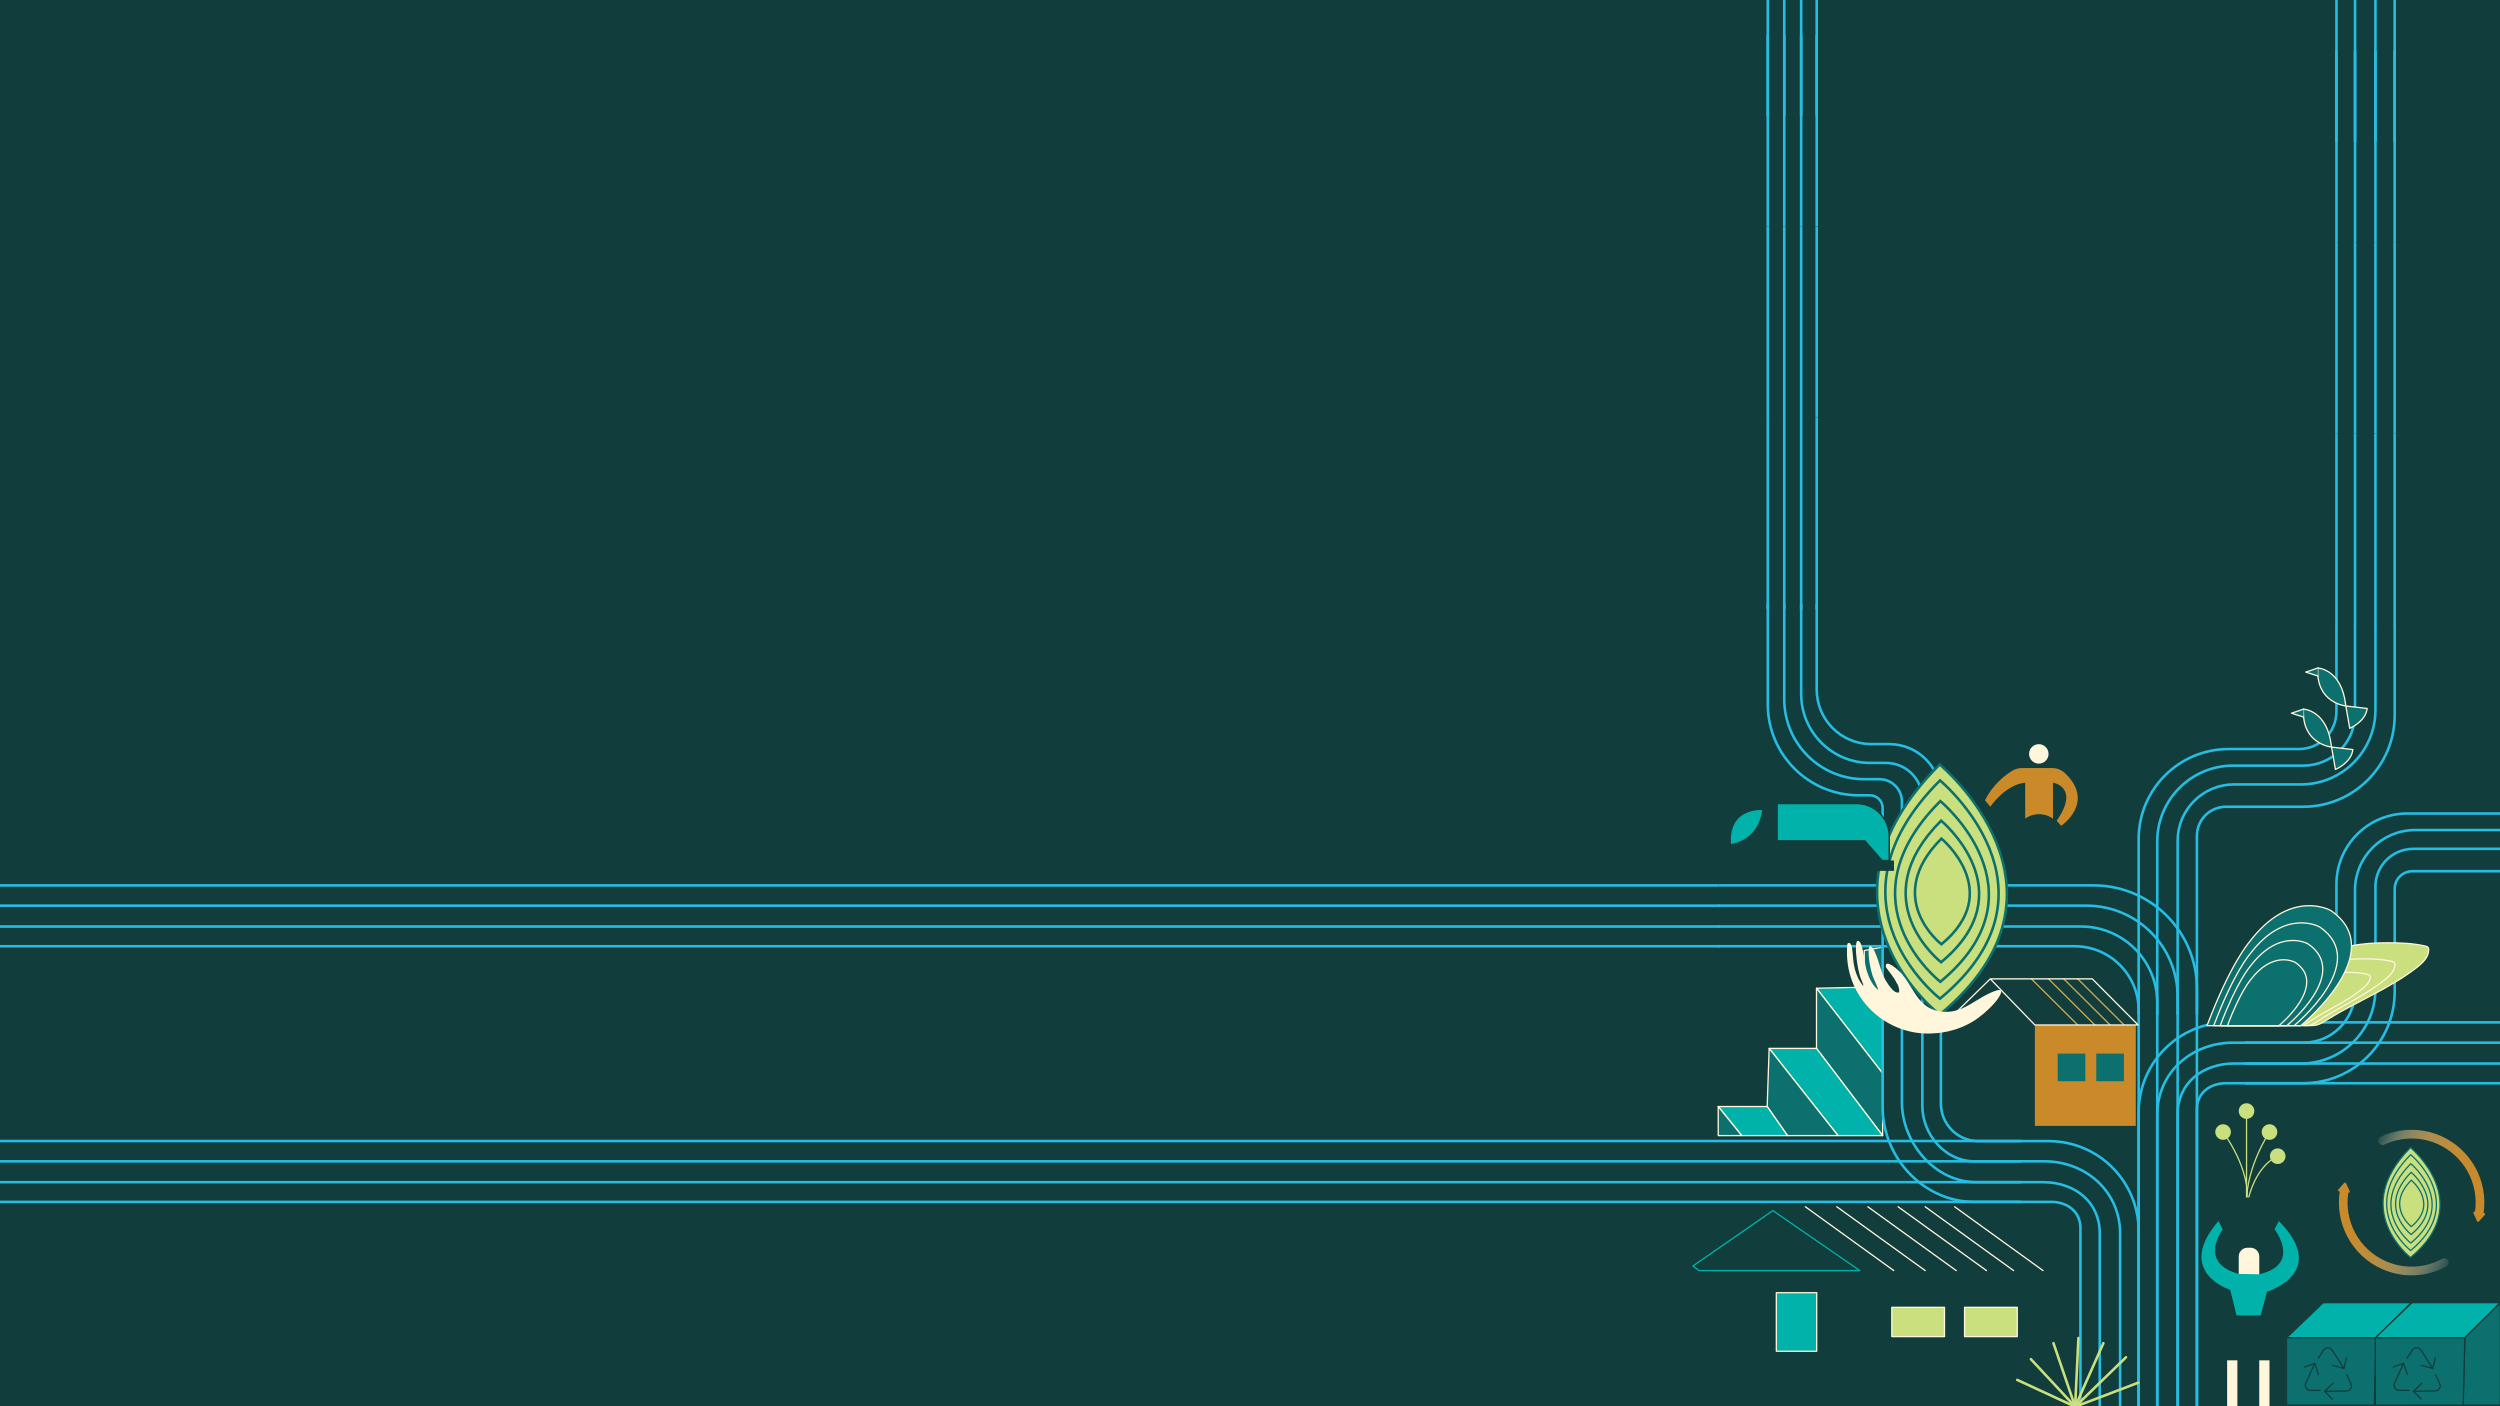 <svg width="1920" height="1080" viewBox="0 0 1920 1080" fill="none" xmlns="http://www.w3.org/2000/svg">
<rect x="0" y="0" width="1920" height="1080" fill="#808080" stroke="none"/>
<g clip-path="url(#clip0_84_821)">
<rect width="1920" height="1080" fill="white"/>
<rect width="1920" height="1080" fill="#113D3C"/>
<path d="M1445.87 727.344V778.154L1431.74 758.185V729.982L1445.87 727.344Z" fill="#0C706E" stroke="#FFF6DB" stroke-linecap="round" stroke-linejoin="round"/>
<path d="M1395.07 758.966L1445.87 824.361V778.154L1431.74 758.185L1395.07 758.966Z" fill="#00B2AA" stroke="#FFF6DB" stroke-linecap="round" stroke-linejoin="round"/>
<path d="M1395.07 805.173L1445.87 872.143V824.361L1395.07 758.966V805.173Z" fill="#0C706E" stroke="#FFF6DB" stroke-linecap="round" stroke-linejoin="round"/>
<path d="M1358.71 805.173L1411.57 872.143H1445.87L1395.07 805.173H1358.71Z" fill="#00B2AA" stroke="#FFF6DB" stroke-linecap="round" stroke-linejoin="round"/>
<path d="M1357.19 849.82L1372.77 872.143H1411.57L1358.71 805.173L1357.19 849.82Z" fill="#0C706E" stroke="#FFF6DB" stroke-linecap="round" stroke-linejoin="round"/>
<path d="M1319.6 849.82L1337.63 872.143H1372.77L1357.19 849.82H1319.6Z" fill="#00B2AA" stroke="#FFF6DB" stroke-linecap="round" stroke-linejoin="round"/>
<path d="M1319.6 872.143H1337.63L1319.6 849.82V872.143Z" fill="#0C706E" stroke="#FFF6DB" stroke-linecap="round" stroke-linejoin="round"/>
<path d="M1642.49 1080.36V854.274C1642.49 816.099 1673.45 785.164 1711.61 785.164H1765.52C1781.46 785.164 1794.38 772.247 1794.38 756.315V679.213C1794.38 649.139 1818.76 624.771 1848.83 624.771H1924.29" stroke="#27BCE1" stroke-width="2" stroke-miterlimit="10"/>
<path d="M1656.76 1080.36V856.198C1656.76 823.998 1682.87 800.773 1715.07 800.773H1769C1790.89 800.773 1808.64 783.025 1808.64 761.132V683.586C1808.64 658.128 1829.29 637.486 1854.75 637.486H1924.3" stroke="#27BCE1" stroke-width="2" stroke-miterlimit="10"/>
<path d="M1672.42 1080.36V855.646C1672.42 831.722 1691.82 816.786 1715.76 816.786H1767.17C1798.74 816.786 1824.32 791.193 1824.32 759.639V680.962C1824.32 664.923 1837.32 651.924 1853.36 651.924H1924.31" stroke="#27BCE1" stroke-width="2" stroke-miterlimit="10"/>
<path d="M1687.24 1080.36V851.757C1687.24 839.445 1697.23 831.923 1709.53 831.923H1768.75C1807.62 831.923 1839.13 800.423 1839.13 761.563V682.684C1839.13 675.176 1845.22 669.081 1852.73 669.081H1924.29" stroke="#27BCE1" stroke-width="2" stroke-miterlimit="10"/>
<path d="M1642.49 1080.36V945.491C1642.49 907.317 1611.54 876.382 1573.37 876.382H1519.46C1503.53 876.382 1490.61 863.464 1490.61 847.532V611.113C1490.61 589.234 1472.87 571.485 1450.98 571.485H1437.13C1413.99 571.485 1395.23 552.728 1395.23 529.597V464" stroke="#27BCE1" stroke-width="2" stroke-miterlimit="10"/>
<path d="M1628.24 1080.36V947.415C1628.24 915.215 1602.13 891.883 1569.93 891.883H1516C1494.11 891.883 1476.36 871.349 1476.36 849.456V613.804C1476.36 598.397 1463.87 585.923 1448.47 585.923H1436.23C1406.99 585.923 1383.31 562.241 1383.31 533.015V464" stroke="#27BCE1" stroke-width="2" stroke-miterlimit="10"/>
<path d="M1612.58 1080.36V946.877C1612.58 922.952 1593.18 907.922 1569.24 907.922H1517.83C1486.26 907.922 1460.68 877.969 1460.68 846.415V615.715C1460.68 606.161 1452.93 598.41 1443.37 598.41H1431.68C1397.78 598.41 1370.3 570.934 1370.3 537.038V464.013" stroke="#27BCE1" stroke-width="2" stroke-miterlimit="10"/>
<path d="M1597.76 1080.36V942.988C1597.76 930.676 1587.77 923.046 1575.47 923.046H1516.25C1477.38 923.046 1445.87 889.191 1445.87 850.331V620.532C1445.87 615.149 1441.51 610.803 1436.14 610.803H1427.63C1388.98 610.803 1357.66 579.478 1357.66 540.846V464.013" stroke="#27BCE1" stroke-width="2" stroke-miterlimit="10"/>
<path d="M1642.49 779.244V644.376C1642.49 606.201 1673.45 575.266 1711.61 575.266H1765.52C1781.46 575.266 1794.38 562.349 1794.38 546.417V479.568" stroke="#27BCE1" stroke-width="2" stroke-miterlimit="10"/>
<path d="M1656.76 779.244V646.3C1656.76 614.1 1682.87 587.996 1715.07 587.996H1769C1790.89 587.996 1808.64 570.247 1808.64 548.355V479.568" stroke="#27BCE1" stroke-width="2" stroke-miterlimit="10"/>
<path d="M1672.42 779.244V645.762C1672.42 621.837 1691.82 602.434 1715.76 602.434H1767.17C1798.74 602.434 1824.32 576.841 1824.32 545.287V479.582" stroke="#27BCE1" stroke-width="2" stroke-miterlimit="10"/>
<path d="M1687.24 779.244V641.873C1687.24 629.561 1697.23 619.59 1709.53 619.59H1768.75C1807.62 619.59 1839.13 588.09 1839.13 549.229V479.582" stroke="#27BCE1" stroke-width="2" stroke-miterlimit="10"/>
<path d="M1642.49 1080.36V775.88C1642.49 748.726 1620.48 726.725 1593.33 726.725H1319.6" stroke="#27BCE1" stroke-width="2" stroke-miterlimit="10"/>
<path d="M1656.76 1080.36V770.053C1656.76 737.759 1630.57 711.574 1598.27 711.574H1319.6" stroke="#27BCE1" stroke-width="2" stroke-miterlimit="10"/>
<path d="M1672.42 1080.36V765.519C1672.42 726.873 1641.09 695.548 1602.44 695.548H1319.59" stroke="#27BCE1" stroke-width="2" stroke-miterlimit="10"/>
<path d="M1320.5 695.55H1318.5H-17" stroke="#27BCE1" stroke-width="2"/>
<path d="M1319.5 680H1317.5H-18" stroke="#27BCE1" stroke-width="2"/>
<path d="M1320.5 711.57H1318.5H-17" stroke="#27BCE1" stroke-width="2"/>
<path d="M1320.5 726.72H1318.5H-17" stroke="#27BCE1" stroke-width="2"/>
<path d="M1687.24 1080.36V759.315C1687.24 715.503 1651.71 679.98 1607.89 679.98H1319.6" stroke="#27BCE1" stroke-width="2" stroke-miterlimit="10"/>
<path d="M1920.26 831.937H1724.02" stroke="#27BCE1" stroke-width="2" stroke-miterlimit="10"/>
<path d="M1920.26 816.786H1724.02" stroke="#27BCE1" stroke-width="2" stroke-miterlimit="10"/>
<path d="M1920.26 800.773H1724.02" stroke="#27BCE1" stroke-width="2" stroke-miterlimit="10"/>
<path d="M1920.26 785.191H1724.02" stroke="#27BCE1" stroke-width="2" stroke-miterlimit="10"/>
<path d="M1552.37 923.046H0" stroke="#27BCE1" stroke-width="2" stroke-miterlimit="10"/>
<path d="M1552.37 907.909H0" stroke="#27BCE1" stroke-width="2" stroke-miterlimit="10"/>
<path d="M1552.37 891.896H0" stroke="#27BCE1" stroke-width="2" stroke-miterlimit="10"/>
<path d="M1552.37 876.314H0" stroke="#27BCE1" stroke-width="2" stroke-miterlimit="10"/>
<path d="M1726.03 958.26H1728.42C1732.11 958.26 1735.11 961.261 1735.11 964.948V987.352H1719.35V964.948C1719.35 961.261 1722.35 958.26 1726.04 958.26H1726.03Z" fill="#FFF6DB"/>
<path d="M1735.1 978.646C1768.26 971.03 1746.51 943.58 1746.51 943.58L1749.5 937.054C1789.99 977.543 1741.07 991.954 1741.07 991.954L1736.17 1010.43H1717.7L1712.8 990.595C1712.8 990.595 1669.3 977.004 1704.37 937.054L1707.36 943.849C1707.36 943.849 1687.16 969.536 1719.32 978.363L1735.08 978.633L1735.1 978.646Z" fill="#00B2AA"/>
<path d="M1718.31 1042.25H1710.44V1080.36H1718.31V1042.25Z" fill="#FFF6DB"/>
<path d="M1742.97 1042.25H1735.1V1080.36H1742.97V1042.25Z" fill="#FFF6DB"/>
<path d="M1717.71 1010.44H1736.19C1736.19 1010.44 1751.69 1018.03 1748.96 1044.74H1706.16C1706.16 1044.74 1702.25 1019.24 1717.71 1010.44Z" fill="#113D3C"/>
<path d="M1707.33 875.413C1710.65 875.413 1713.34 872.726 1713.34 869.411C1713.34 866.097 1710.65 863.41 1707.33 863.41C1704.02 863.41 1701.33 866.097 1701.33 869.411C1701.33 872.726 1704.02 875.413 1707.33 875.413Z" fill="#CADF7E"/>
<path d="M1725.34 859.306C1728.65 859.306 1731.34 856.619 1731.34 853.305C1731.34 849.99 1728.65 847.303 1725.34 847.303C1722.02 847.303 1719.34 849.99 1719.34 853.305C1719.34 856.619 1722.02 859.306 1725.34 859.306Z" fill="#CADF7E"/>
<path d="M1742.98 875.413C1746.3 875.413 1748.98 872.726 1748.98 869.411C1748.98 866.097 1746.3 863.41 1742.98 863.41C1739.67 863.41 1736.98 866.097 1736.98 869.411C1736.98 872.726 1739.67 875.413 1742.98 875.413Z" fill="#CADF7E"/>
<path d="M1749.28 893.968C1752.6 893.968 1755.28 891.281 1755.28 887.967C1755.28 884.653 1752.6 881.966 1749.28 881.966C1745.97 881.966 1743.28 884.653 1743.28 887.967C1743.28 891.281 1745.97 893.968 1749.28 893.968Z" fill="#CADF7E"/>
<path d="M1725.34 853.305V923.571C1729.32 898.759 1707.33 869.411 1707.33 869.411" stroke="#CADF7E" stroke-miterlimit="10"/>
<path d="M1725.34 923.571C1725.23 895.852 1742.98 869.411 1742.98 869.411" stroke="#CADF7E" stroke-miterlimit="10"/>
<path d="M1749.28 887.967C1749.28 887.967 1731.26 894.17 1725.34 926.935" stroke="#CADF7E" stroke-miterlimit="10"/>
<path d="M1695.05 919.629L1710.44 951.304H1742.98L1759.75 919.629H1695.05Z" fill="#113D3C"/>
<path d="M1489.69 779.244C1489.69 779.244 1381.43 695.346 1489.69 587.094C1489.69 587.094 1605.79 683.169 1489.69 779.244Z" fill="#CADF7E"/>
<path d="M1489.69 779.244C1489.69 779.244 1381.43 695.346 1489.69 587.094C1489.69 587.094 1605.79 683.169 1489.69 779.244Z" stroke="#0C706E" stroke-width="2" stroke-miterlimit="10"/>
<path d="M1489.92 766.972C1489.92 766.972 1395.49 693.785 1489.92 599.366C1489.92 599.366 1591.19 683.169 1489.92 766.972Z" stroke="#0C706E" stroke-width="2" stroke-miterlimit="10"/>
<path d="M1490.18 754.014C1490.18 754.014 1411.97 693.422 1490.18 615.23C1490.18 615.23 1574.03 684.622 1490.18 754.014Z" stroke="#0C706E" stroke-width="2" stroke-miterlimit="10"/>
<path d="M1490.77 738.997C1490.77 738.997 1429.5 691.525 1490.77 630.26C1490.77 630.26 1556.47 684.635 1490.77 738.997Z" stroke="#0C706E" stroke-width="2" stroke-miterlimit="10"/>
<path d="M1491.01 725.205C1491.01 725.205 1445.28 689.776 1491.01 644.039C1491.01 644.039 1540.05 684.622 1491.01 725.205Z" stroke="#0C706E" stroke-width="2" stroke-miterlimit="10"/>
<path d="M1851.3 965.782C1851.3 965.782 1803.73 928.913 1851.3 881.347C1851.3 881.347 1902.32 923.558 1851.3 965.782Z" fill="#CADF7E"/>
<path d="M1851.3 965.782C1851.3 965.782 1803.73 928.913 1851.3 881.347C1851.3 881.347 1902.32 923.558 1851.3 965.782Z" stroke="#0C706E" stroke-miterlimit="10"/>
<path d="M1851.4 960.4C1851.4 960.4 1809.91 928.24 1851.4 886.756C1851.4 886.756 1895.9 923.585 1851.4 960.4Z" stroke="#0C706E" stroke-miterlimit="10"/>
<path d="M1851.51 954.708C1851.51 954.708 1817.15 928.079 1851.51 893.726C1851.51 893.726 1888.35 924.217 1851.51 954.708Z" stroke="#0C706E" stroke-miterlimit="10"/>
<path d="M1851.78 948.101C1851.78 948.101 1824.85 927.245 1851.78 900.319C1851.78 900.319 1880.64 924.204 1851.78 948.101Z" stroke="#0C706E" stroke-miterlimit="10"/>
<path d="M1851.88 942.046C1851.88 942.046 1831.79 926.478 1851.88 906.388C1851.88 906.388 1873.43 924.217 1851.88 942.046Z" stroke="#0C706E" stroke-miterlimit="10"/>
<path d="M1640.29 787.183H1562.77V864.688H1640.29V787.183Z" fill="#CA8A2A"/>
<path d="M1595.69 751.767L1631.3 787.183" stroke="#D4AA4F" stroke-linecap="round" stroke-linejoin="round"/>
<path d="M1584.96 751.767L1620.56 787.183" stroke="#D4AA4F" stroke-linecap="round" stroke-linejoin="round"/>
<path d="M1573.25 751.767L1608.85 787.183" stroke="#D4AA4F" stroke-linecap="round" stroke-linejoin="round"/>
<path d="M1560.09 751.767L1595.69 787.183" stroke="#D4AA4F" stroke-linecap="round" stroke-linejoin="round"/>
<path d="M1492.33 787.183L1528.52 751.767L1562.77 787.183H1642.08L1606.84 751.767H1528.52" stroke="#FFF6DB" stroke-linecap="round" stroke-linejoin="round"/>
<path d="M1601.53 809.169H1580.3V830.389H1601.53V809.169Z" fill="#0C706E"/>
<path d="M1631.16 809.169H1609.94V830.389H1631.16V809.169Z" fill="#0C706E"/>
<path d="M1793.61 590.929C1793.61 590.929 1805.86 585.843 1806.99 575.67L1790.56 573.759C1790.56 573.759 1767.42 571.337 1769.12 544.601C1769.12 544.601 1787.42 545.462 1790.49 572.912L1793.61 590.929Z" fill="#0C706E" stroke="#FFF6DB" stroke-linecap="round" stroke-linejoin="round"/>
<path d="M1769.04 550.696L1759.82 547.736L1769.12 544.601" fill="#0C706E"/>
<path d="M1769.04 550.696L1759.82 547.736L1769.12 544.601" stroke="#FFF6DB" stroke-linecap="round" stroke-linejoin="round"/>
<path d="M1804.59 559.362C1804.59 559.362 1816.84 554.275 1817.97 544.103L1801.54 542.192C1801.54 542.192 1778.4 539.77 1780.1 513.033C1780.1 513.033 1798.4 513.894 1801.47 541.344L1804.59 559.362Z" fill="#0C706E" stroke="#FFF6DB" stroke-linecap="round" stroke-linejoin="round"/>
<path d="M1780.02 519.129L1770.8 516.168L1780.11 513.02" fill="#0C706E"/>
<path d="M1780.02 519.129L1770.8 516.168L1780.11 513.02" stroke="#FFF6DB" stroke-linecap="round" stroke-linejoin="round"/>
<path d="M1779.41 787.156C1781.97 786.456 1784.24 784.976 1786.51 783.577C1809.38 769.26 1835.1 759.45 1856.36 742.805C1860.71 739.401 1865.18 735.028 1865.22 729.511C1865.22 728.865 1865.15 728.165 1864.76 727.654C1864.28 727.022 1863.46 726.793 1862.68 726.604C1852.91 724.33 1842.79 724.008 1832.75 724.075C1815.04 724.182 1796.14 725.864 1782.19 736.764C1778.7 739.482 1775.64 742.711 1772.66 745.967C1769.97 748.914 1767.27 751.969 1765.62 755.602C1763.99 759.181 1763.43 763.137 1762.71 766.999C1761.96 771.103 1756.98 782.729 1760.29 785.555C1763.14 787.977 1775.89 788.111 1779.41 787.156Z" fill="#CADF7E" stroke="#FFF6DB" stroke-linecap="round" stroke-linejoin="round"/>
<path d="M1774.46 787.264C1776.4 786.698 1778.11 785.514 1779.82 784.37C1797.11 772.839 1816.56 764.927 1832.61 751.511C1835.9 748.766 1839.27 745.241 1839.3 740.8C1839.3 740.276 1839.25 739.724 1838.95 739.307C1838.59 738.796 1837.95 738.607 1837.38 738.459C1829.99 736.629 1822.34 736.373 1814.75 736.414C1801.38 736.495 1787.08 737.854 1776.55 746.64C1773.91 748.834 1771.61 751.431 1769.35 754.054C1767.31 756.423 1765.28 758.885 1764.03 761.818C1762.79 764.698 1762.38 767.887 1761.84 771.009C1761.26 774.305 1757.5 783.684 1760.01 785.958C1762.16 787.909 1771.8 788.017 1774.46 787.25V787.264Z" fill="#CADF7E" stroke="#FFF6DB" stroke-linecap="round" stroke-linejoin="round"/>
<path d="M1768.55 787.358C1770.1 786.9 1771.47 785.958 1772.83 785.057C1786.64 775.853 1802.17 769.529 1815 758.818C1817.62 756.625 1820.31 753.812 1820.34 750.273C1820.34 749.856 1820.3 749.412 1820.06 749.076C1819.77 748.672 1819.26 748.524 1818.8 748.403C1812.91 746.936 1806.8 746.734 1800.74 746.775C1790.06 746.842 1778.65 747.919 1770.23 754.943C1768.14 756.692 1766.29 758.764 1764.49 760.863C1762.86 762.76 1761.24 764.725 1760.25 767.066C1759.27 769.367 1758.93 771.91 1758.5 774.4C1758.04 777.037 1755.04 784.519 1757.03 786.335C1758.76 787.896 1766.44 787.977 1768.57 787.358H1768.55Z" fill="#CADF7E" stroke="#FFF6DB" stroke-linecap="round" stroke-linejoin="round"/>
<path d="M1695.01 787.721H1767C1767 787.721 1836.29 731.045 1790.07 699.302C1790.07 699.302 1759.24 681.433 1727.25 723.779C1727.25 723.779 1712.89 740.195 1694.99 787.721H1695.01Z" fill="#0C706E" stroke="#FFF6DB" stroke-linecap="round" stroke-linejoin="round"/>
<path d="M1700.15 787.721H1761.84C1761.84 787.721 1821.19 739.159 1781.61 711.964C1781.61 711.964 1755.19 696.652 1727.79 732.929C1727.79 732.929 1715.47 746.99 1700.16 787.707L1700.15 787.721Z" fill="#0C706E" stroke="#FFF6DB" stroke-linecap="round" stroke-linejoin="round"/>
<path d="M1705.11 787.721H1756.24C1756.24 787.721 1805.43 747.474 1772.62 724.936C1772.62 724.936 1750.72 712.247 1728.02 742.321C1728.02 742.321 1717.82 753.974 1705.11 787.721Z" fill="#0C706E" stroke="#FFF6DB" stroke-linecap="round" stroke-linejoin="round"/>
<path d="M1710.64 787.721H1750.18C1750.18 787.721 1788.21 756.597 1762.85 739.172C1762.85 739.172 1745.92 729.363 1728.35 752.615C1728.35 752.615 1720.47 761.63 1710.64 787.721Z" fill="#0C706E" stroke="#FFF6DB" stroke-linecap="round" stroke-linejoin="round"/>
<path d="M1549.24 1059.76L1593.71 1080.36L1642.14 1061.92" stroke="#CADF7E" stroke-width="2" stroke-linecap="round" stroke-linejoin="round"/>
<path d="M1559.73 1043.85L1593.71 1080.36L1632.75 1042.4" stroke="#CADF7E" stroke-width="2" stroke-linecap="round" stroke-linejoin="round"/>
<path d="M1577.07 1031.57L1593.71 1080.36L1615.39 1031.57" stroke="#CADF7E" stroke-width="2" stroke-linecap="round" stroke-linejoin="round"/>
<path d="M1596.24 1027.58L1593.71 1080.36" stroke="#CADF7E" stroke-width="2" stroke-linecap="round" stroke-linejoin="round"/>
<path d="M1565.81 586.475C1569.94 586.475 1573.29 583.126 1573.29 578.994C1573.29 574.862 1569.94 571.512 1565.81 571.512C1561.68 571.512 1558.33 574.862 1558.33 578.994C1558.33 583.126 1561.68 586.475 1565.81 586.475Z" fill="#FFF6DB"/>
<path d="M1524.48 614.598L1528.57 619.563C1528.57 619.563 1539.85 602.703 1555.35 601.088V631.216H1576.68V601.088C1576.68 601.088 1597.64 604.371 1579.54 630.341L1583.01 634.243C1583.01 634.243 1609.44 616.441 1586.06 593.903C1583.37 591.306 1579.77 589.866 1576.04 589.866H1552.9C1550.27 589.866 1547.68 590.579 1545.44 591.938C1540.15 595.154 1530.59 602.272 1524.49 614.598H1524.48Z" fill="#CA8A2A"/>
<path d="M1565.96 625.309C1555.78 625.309 1547.55 633.557 1547.55 643.716V677.988H1554.3V653.068C1554.3 646.636 1559.53 641.415 1565.96 641.415C1572.39 641.415 1577.61 646.636 1577.61 653.068V677.988H1584.37V643.716C1584.37 633.544 1576.12 625.309 1565.96 625.309Z" fill="#113D3C"/>
<path d="M1418.76 725.044C1419.04 724.155 1419.97 723.846 1420.92 724.465C1421.69 725.582 1422.24 727.035 1422.43 728.394C1423.14 733.534 1423.08 738.567 1424.37 743.707C1425.55 748.457 1428.03 754.297 1431.47 757.661C1430.65 754.768 1429.2 752.197 1428.35 749.291C1426.67 743.626 1425.06 732.861 1425.37 726.995C1425.42 725.932 1425.51 722.622 1426.79 722.581C1428.19 722.527 1429.05 724.546 1429.47 725.73C1431.85 732.364 1431.78 739.643 1433.95 746.425C1435.49 751.242 1438.39 757.338 1442.46 760.19C1442.79 759.733 1438.72 751.161 1438.2 749.614C1436.41 744.205 1434.68 734.799 1435.15 729.134C1435.22 728.354 1435.53 727.614 1435.57 726.82C1438.06 726.456 1439.2 729.605 1440.09 731.583C1443.96 740.262 1444.29 747.744 1450.19 756.059C1451.92 758.481 1454.92 762.747 1458.04 762.316C1459.52 761.939 1457.77 755.857 1456.74 755.185C1454.66 750.502 1451.1 746.748 1448.22 742.55L1448.62 740.383C1450.69 739.024 1455.54 743.169 1457.18 744.568C1469.02 754.754 1471.32 773.552 1489.03 776.606C1494.89 777.616 1499.76 776.997 1504.19 775.503C1504.94 775.247 1505.68 774.965 1506.41 774.669C1508.53 773.794 1510.57 772.731 1512.6 771.574C1513.98 770.78 1515.36 769.946 1516.76 769.098C1520.48 766.824 1524.29 764.442 1528.61 762.518C1531.63 761.173 1536.54 759.02 1536.92 761.267C1536.97 761.563 1536.94 761.939 1536.82 762.397C1536.62 763.137 1536.19 764.119 1535.44 765.384C1534.97 766.178 1534.4 767.012 1533.77 767.86C1533.26 768.546 1532.69 769.246 1532.1 769.946C1527.36 775.543 1520.3 781.437 1515.21 784.491C1514.66 784.828 1514.11 785.137 1513.55 785.447C1512.71 785.918 1511.86 786.375 1511 786.806C1508.4 788.111 1505.75 789.228 1503.07 790.156C1502.44 790.372 1501.81 790.574 1501.17 790.775C1497.93 791.785 1494.66 792.511 1491.38 792.982C1490.68 793.09 1489.96 793.171 1489.25 793.251C1488.64 793.319 1488.02 793.372 1487.42 793.426C1486.88 793.467 1486.36 793.493 1485.82 793.534C1449.95 796.75 1414.84 766.784 1418.76 725.03V725.044Z" fill="#FFF6DB"/>
<path d="M1237.7 926.787L1304.89 975.807H1594.23L1526.12 926.787H1237.7Z" fill="#113D3C"/>
<path d="M1361.56 929.747L1300.11 972.322L1304.89 975.807H1428.3L1361.56 929.747Z" stroke="#00B2AA" stroke-linecap="round" stroke-linejoin="round"/>
<path d="M1386.51 926.787L1454.41 975.807" stroke="#FFF6DB" stroke-linecap="round" stroke-linejoin="round"/>
<path d="M1410.66 926.787L1478.54 975.807" stroke="#FFF6DB" stroke-linecap="round" stroke-linejoin="round"/>
<path d="M1434.48 926.787L1502.37 975.807" stroke="#FFF6DB" stroke-linecap="round" stroke-linejoin="round"/>
<path d="M1457.72 926.787L1525.61 975.807" stroke="#FFF6DB" stroke-linecap="round" stroke-linejoin="round"/>
<path d="M1478.54 926.787L1546.43 975.807" stroke="#FFF6DB" stroke-linecap="round" stroke-linejoin="round"/>
<path d="M1501.15 926.787L1569.03 975.807" stroke="#FFF6DB" stroke-linecap="round" stroke-linejoin="round"/>
<path d="M1395.23 992.788H1364.21V1037.74H1395.23V992.788Z" fill="#00B2AA" stroke="#FFF6DB" stroke-linecap="round" stroke-linejoin="round"/>
<path d="M1493.38 1004.02H1452.91V1026.51H1493.38V1004.02Z" fill="#CADF7E" stroke="#FFF6DB" stroke-linecap="round" stroke-linejoin="round"/>
<path d="M1549.24 1004.02H1508.78V1026.51H1549.24V1004.02Z" fill="#CADF7E" stroke="#FFF6DB" stroke-linecap="round" stroke-linejoin="round"/>
<path d="M1756.04 1027.41H1824.82L1852.06 1000.46H1784.18L1756.04 1027.41Z" fill="#00B2AA" stroke="#113D3C" stroke-linecap="round" stroke-linejoin="round"/>
<path d="M1823.47 1079.2H1852.06V1000.46L1824.82 1027.41L1823.47 1079.2Z" fill="#0C706E" stroke="#113D3C" stroke-linecap="round" stroke-linejoin="round"/>
<path d="M1756.04 1079.2V1027.41H1824.82L1823.47 1079.2H1756.04Z" fill="#0C706E" stroke="#113D3C" stroke-linecap="round" stroke-linejoin="round"/>
<path d="M1791.47 1048.66L1800.14 1050.92L1791.05 1036.84C1789.53 1034.49 1786.09 1034.46 1784.54 1036.8L1780.37 1043.11" stroke="#113D3C" stroke-linecap="round" stroke-linejoin="round"/>
<path d="M1802.06 1042.76L1800.15 1050.92" stroke="#113D3C" stroke-linecap="round" stroke-linejoin="round"/>
<path d="M1791.81 1062.35L1785.31 1068.52L1802.06 1068.26C1804.86 1068.22 1806.71 1065.31 1805.54 1062.76L1802.39 1055.87" stroke="#113D3C" stroke-linecap="round" stroke-linejoin="round"/>
<path d="M1791.22 1074.45L1785.31 1068.52" stroke="#113D3C" stroke-linecap="round" stroke-linejoin="round"/>
<path d="M1780.57 1055.53L1777.76 1047.03L1770.85 1062.3C1769.7 1064.86 1771.54 1067.75 1774.35 1067.79L1781.92 1067.87" stroke="#113D3C" stroke-linecap="round" stroke-linejoin="round"/>
<path d="M1769.89 1049.84L1777.77 1047.02" stroke="#113D3C" stroke-linecap="round" stroke-linejoin="round"/>
<path d="M1454.57 660.859H1323.48V668.825H1454.57V660.859Z" fill="#113D3C"/>
<path d="M1360.19 645.519V621.635H1351.25C1339.25 621.635 1329.41 631.176 1329.06 643.178L1328.54 660.859H1450.89V643.649C1450.89 629.023 1439.04 617.168 1424.41 617.168H1364.86V645.708L1360.2 645.519H1360.19Z" stroke="#113D3C" stroke-linecap="round" stroke-linejoin="round"/>
<path d="M1432.23 645.708L1445.44 660.859H1450.88V642.25C1450.88 628.39 1439.64 617.168 1425.8 617.168H1364.84V645.708H1432.23Z" fill="#00B2AA" stroke="#113D3C" stroke-linecap="round" stroke-linejoin="round"/>
<path d="M1328.89 648.776C1328.89 648.776 1350.77 647.121 1353.93 621.635C1353.93 621.635 1326.71 619.025 1328.89 648.776Z" fill="#00B2AA" stroke="#113D3C" stroke-linecap="round" stroke-linejoin="round"/>
<path d="M1346.22 678.002C1354.29 678.002 1360.83 671.459 1360.83 663.389C1360.83 655.318 1354.29 648.776 1346.22 648.776C1338.15 648.776 1331.6 655.318 1331.6 663.389C1331.6 671.459 1338.15 678.002 1346.22 678.002Z" fill="#113D3C"/>
<path d="M1420.87 678.002C1428.94 678.002 1435.48 671.459 1435.48 663.389C1435.48 655.318 1428.94 648.776 1420.87 648.776C1412.8 648.776 1406.25 655.318 1406.25 663.389C1406.25 671.459 1412.8 678.002 1420.87 678.002Z" fill="#113D3C"/>
<path d="M1824.24 1027.41H1893.02L1920.26 1000.46H1852.38L1824.24 1027.41Z" fill="#00B2AA" stroke="#113D3C" stroke-linecap="round" stroke-linejoin="round"/>
<path d="M1891.68 1079.2H1920.26V1000.46L1893.02 1027.41L1891.68 1079.2Z" fill="#0C706E" stroke="#113D3C" stroke-linecap="round" stroke-linejoin="round"/>
<path d="M1824.24 1079.2V1027.41H1893.02L1891.68 1079.2H1824.24Z" fill="#0C706E" stroke="#113D3C" stroke-linecap="round" stroke-linejoin="round"/>
<path d="M1859.68 1048.66L1868.34 1050.92L1859.26 1036.84C1857.74 1034.49 1854.29 1034.46 1852.74 1036.8L1848.57 1043.11" stroke="#113D3C" stroke-linecap="round" stroke-linejoin="round"/>
<path d="M1870.27 1042.76L1868.36 1050.92" stroke="#113D3C" stroke-linecap="round" stroke-linejoin="round"/>
<path d="M1860.01 1062.35L1853.51 1068.52L1870.27 1068.26C1873.07 1068.22 1874.91 1065.31 1873.74 1062.76L1870.59 1055.87" stroke="#113D3C" stroke-linecap="round" stroke-linejoin="round"/>
<path d="M1859.42 1074.45L1853.51 1068.52" stroke="#113D3C" stroke-linecap="round" stroke-linejoin="round"/>
<path d="M1848.77 1055.53L1845.96 1047.03L1839.06 1062.3C1837.9 1064.86 1839.74 1067.75 1842.56 1067.79L1850.12 1067.87" stroke="#113D3C" stroke-linecap="round" stroke-linejoin="round"/>
<path d="M1838.09 1049.84L1845.98 1047.03" stroke="#113D3C" stroke-linecap="round" stroke-linejoin="round"/>
<path d="M1907.84 931.604L1907.41 931.537C1911 906.778 1897.59 882.531 1874.61 872.425C1859.86 865.94 1843.03 866.128 1828.43 872.964C1826.76 873.744 1826.03 875.736 1826.81 877.404C1827.59 879.073 1829.58 879.799 1831.25 879.019C1844.12 873.004 1858.94 872.829 1871.92 878.548C1892.14 887.442 1903.94 908.756 1900.82 930.528L1900.47 930.474C1899.79 930.366 1899.27 931.053 1899.55 931.685L1902.38 937.861C1902.63 938.426 1903.39 938.534 1903.79 938.077L1908.34 933.031C1908.8 932.519 1908.51 931.712 1907.83 931.604H1907.84Z" fill="url(#paint0_linear_84_821)"/>
<path d="M1880.09 968.164C1879.22 966.536 1877.18 965.944 1875.57 966.818C1862.08 974.111 1846.31 974.757 1832.3 968.595C1822.06 964.087 1813.88 956.484 1808.66 946.621C1803.7 937.269 1801.89 926.451 1803.5 916.063L1803.68 916.09C1804.35 916.197 1804.88 915.511 1804.59 914.879L1801.77 908.703C1801.51 908.137 1800.76 908.03 1800.35 908.487L1795.8 913.533C1795.35 914.045 1795.63 914.852 1796.32 914.96L1796.92 915.054C1795.09 926.855 1797.15 939.14 1802.78 949.756C1808.71 960.965 1818 969.604 1829.64 974.717C1836.81 977.866 1844.33 979.467 1852.06 979.467C1852.99 979.467 1853.93 979.44 1854.87 979.4C1863.17 978.982 1871.44 976.668 1878.77 972.712C1880.4 971.837 1880.99 969.806 1880.12 968.191L1880.09 968.164Z" fill="url(#paint1_linear_84_821)"/>
<path d="M1383.29 468L1383.29 467.78L1383.29 321" stroke="#27BCE1" stroke-width="2"/>
<path d="M1824.31 480L1824.31 479.78L1824.31 333" stroke="#27BCE1" stroke-width="2"/>
<path d="M1824.31 333L1824.31 332.78L1824.31 186" stroke="#27BCE1" stroke-width="2"/>
<path d="M1824.31 186L1824.31 185.78L1824.31 39" stroke="#27BCE1" stroke-width="2"/>
<path d="M1824.31 109L1824.31 108.78L1824.31 -38" stroke="#27BCE1" stroke-width="2"/>
<path d="M1383.29 321L1383.29 320.78L1383.29 174" stroke="#27BCE1" stroke-width="2"/>
<path d="M1383.29 174L1383.29 173.78L1383.29 27" stroke="#27BCE1" stroke-width="2"/>
<path d="M1383.29 89L1383.29 88.78L1383.29 -58" stroke="#27BCE1" stroke-width="2"/>
<path d="M1395.23 467.5L1395.23 467.78L1395.23 321" stroke="#27BCE1" stroke-width="2"/>
<path d="M1839.1 479.719L1839.1 480L1839.1 333" stroke="#27BCE1" stroke-width="2"/>
<path d="M1839.1 332.719L1839.1 333L1839.1 186" stroke="#27BCE1" stroke-width="2"/>
<path d="M1839.1 185.719L1839.1 186L1839.1 39" stroke="#27BCE1" stroke-width="2"/>
<path d="M1839.1 108.719L1839.1 109L1839.1 -38" stroke="#27BCE1" stroke-width="2"/>
<path d="M1395.23 320.5L1395.23 320.78L1395.23 174" stroke="#27BCE1" stroke-width="2"/>
<path d="M1395.23 173.5L1395.23 173.78L1395.23 27" stroke="#27BCE1" stroke-width="2"/>
<path d="M1395.23 88.5L1395.23 88.78L1395.23 -58" stroke="#27BCE1" stroke-width="2"/>
<path d="M1370.31 468L1370.31 467.78L1370.31 321" stroke="#27BCE1" stroke-width="2"/>
<path d="M1808.67 480L1808.67 479.78L1808.67 333" stroke="#27BCE1" stroke-width="2"/>
<path d="M1808.67 333L1808.67 332.78L1808.67 186" stroke="#27BCE1" stroke-width="2"/>
<path d="M1808.67 186L1808.67 185.78L1808.67 39" stroke="#27BCE1" stroke-width="2"/>
<path d="M1808.67 109L1808.67 108.78L1808.67 -38" stroke="#27BCE1" stroke-width="2"/>
<path d="M1370.31 321L1370.31 320.78L1370.31 174" stroke="#27BCE1" stroke-width="2"/>
<path d="M1370.31 174L1370.31 173.78L1370.31 27" stroke="#27BCE1" stroke-width="2"/>
<path d="M1370.31 89L1370.31 88.78L1370.31 -58" stroke="#27BCE1" stroke-width="2"/>
<path d="M1357.65 468L1357.65 467.78L1357.65 321" stroke="#27BCE1" stroke-width="2"/>
<path d="M1794.4 480L1794.4 479.78L1794.4 333" stroke="#27BCE1" stroke-width="2"/>
<path d="M1794.4 333L1794.4 332.78L1794.4 186" stroke="#27BCE1" stroke-width="2"/>
<path d="M1794.4 186L1794.4 185.78L1794.4 39" stroke="#27BCE1" stroke-width="2"/>
<path d="M1794.4 109L1794.4 108.78L1794.4 -38" stroke="#27BCE1" stroke-width="2"/>
<path d="M1357.65 321L1357.65 320.78L1357.65 174" stroke="#27BCE1" stroke-width="2"/>
<path d="M1357.65 174L1357.65 173.78L1357.65 27" stroke="#27BCE1" stroke-width="2"/>
<path d="M1357.65 89L1357.65 88.78L1357.65 -58" stroke="#27BCE1" stroke-width="2"/>
</g>
<defs>
<linearGradient id="paint0_linear_84_821" x1="1915.53" y1="920.651" x2="1829.04" y2="870.706" gradientUnits="userSpaceOnUse">
<stop stop-color="#CA8A2A"/>
<stop offset="0.29" stop-color="#CA8B2C" stop-opacity="0.99"/>
<stop offset="0.44" stop-color="#CD9034" stop-opacity="0.95"/>
<stop offset="0.56" stop-color="#D19841" stop-opacity="0.88"/>
<stop offset="0.67" stop-color="#D6A454" stop-opacity="0.78"/>
<stop offset="0.76" stop-color="#DEB36D" stop-opacity="0.65"/>
<stop offset="0.85" stop-color="#E7C68C" stop-opacity="0.5"/>
<stop offset="0.92" stop-color="#F2DBB0" stop-opacity="0.32"/>
<stop offset="1" stop-color="#FFF6DB" stop-opacity="0.1"/>
</linearGradient>
<linearGradient id="paint1_linear_84_821" x1="1876.78" y1="977.072" x2="1788.49" y2="926.09" gradientUnits="userSpaceOnUse">
<stop stop-color="#FFF6DB" stop-opacity="0.1"/>
<stop offset="0.06" stop-color="#F6E5BF" stop-opacity="0.24"/>
<stop offset="0.15" stop-color="#EACD97" stop-opacity="0.44"/>
<stop offset="0.26" stop-color="#E0B875" stop-opacity="0.61"/>
<stop offset="0.37" stop-color="#D8A75A" stop-opacity="0.75"/>
<stop offset="0.49" stop-color="#D29A44" stop-opacity="0.86"/>
<stop offset="0.62" stop-color="#CD9135" stop-opacity="0.94"/>
<stop offset="0.77" stop-color="#CA8B2C" stop-opacity="0.99"/>
<stop offset="1" stop-color="#CA8A2A"/>
</linearGradient>
<clipPath id="clip0_84_821">
<rect width="1920" height="1080" fill="white"/>
</clipPath>
</defs>
</svg>
